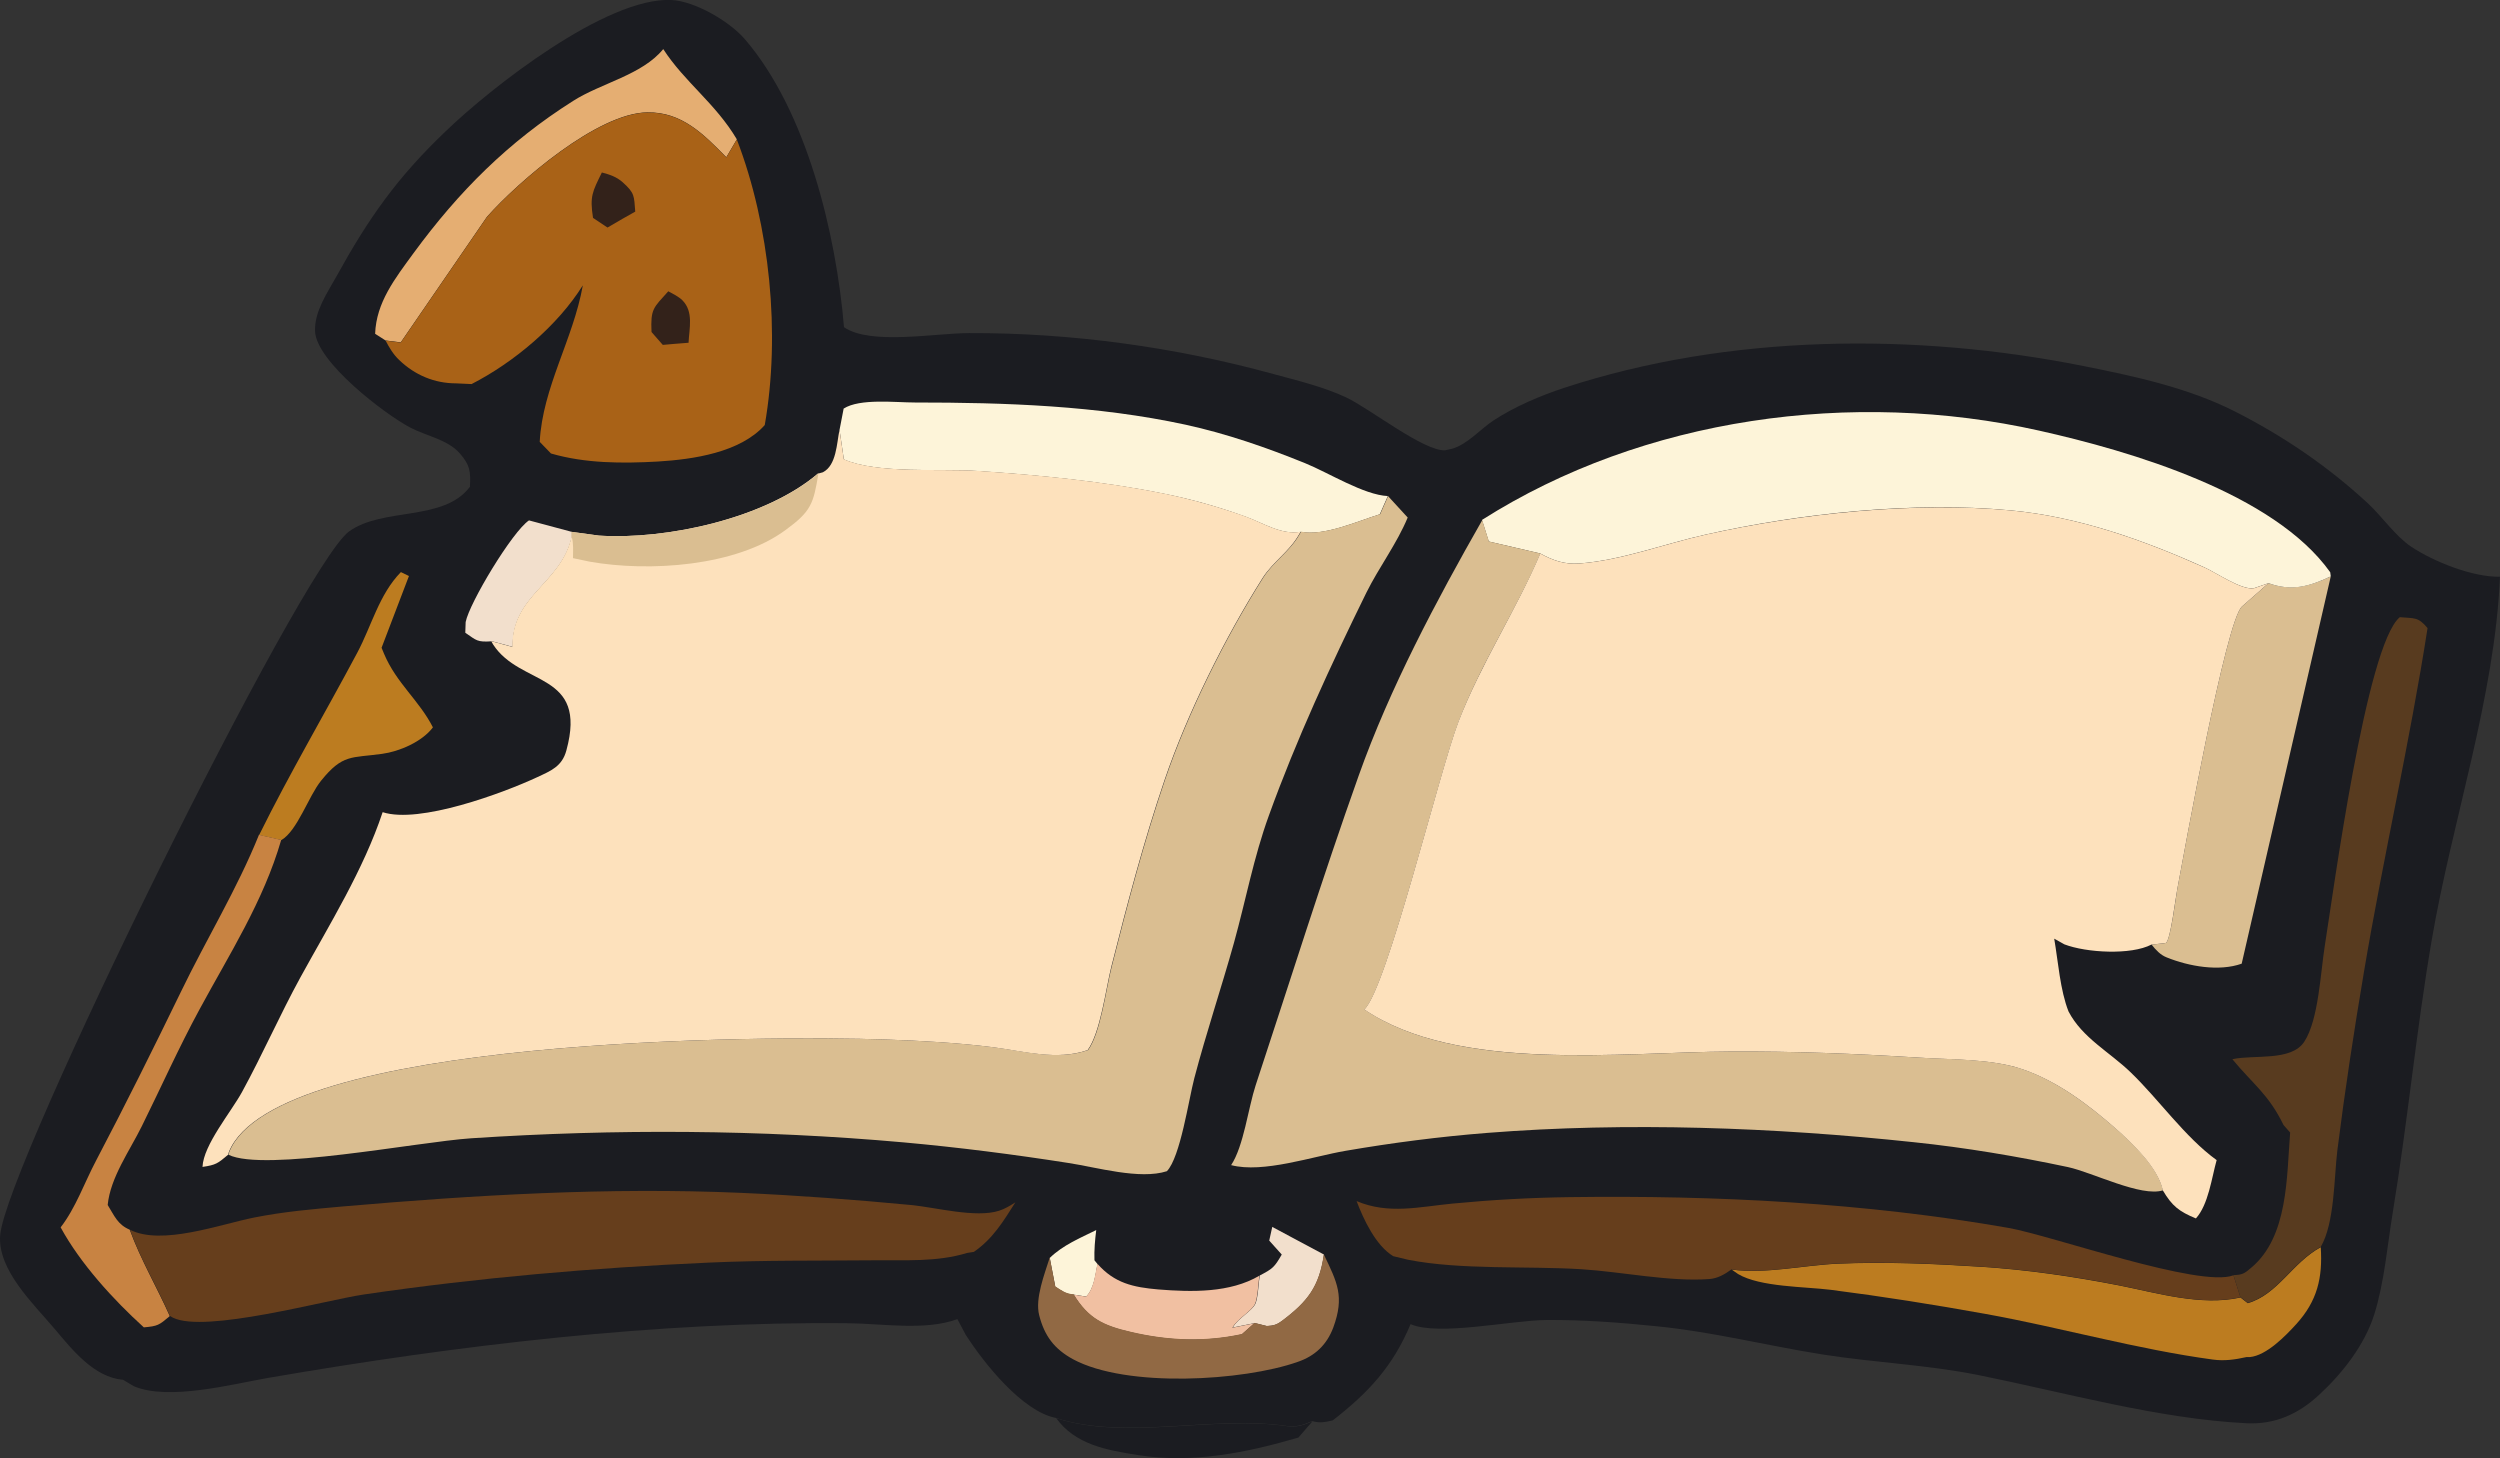 <?xml version="1.0" encoding="UTF-8"?>
<svg id="_Слой_2" data-name="Слой 2" xmlns="http://www.w3.org/2000/svg" viewBox="0 0 139.75 81.51">
  <rect x="0" y="0" width="139.75" height="81.51" fill="#333333" stroke="none"/>
  <defs>
    <style>
      .cls-1 {
        fill: #663e1c;
      }

      .cls-1, .cls-2, .cls-3, .cls-4, .cls-5, .cls-6, .cls-7, .cls-8, .cls-9, .cls-10, .cls-11, .cls-12, .cls-13, .cls-14 {
        stroke-width: 0px;
      }

      .cls-2 {
        fill: #f2dfcc;
      }

      .cls-3 {
        fill: #dabe91;
      }

      .cls-4 {
        fill: #bc7c20;
      }

      .cls-5 {
        fill: #fde1bc;
      }

      .cls-6 {
        fill: #916944;
      }

      .cls-7 {
        fill: #583b1f;
      }

      .cls-8 {
        fill: #33221a;
      }

      .cls-9 {
        fill: #1b1c21;
      }

      .cls-10 {
        fill: #fdf4d9;
      }

      .cls-11 {
        fill: #f1c0a2;
      }

      .cls-12 {
        fill: #e5ae72;
      }

      .cls-13 {
        fill: #a96217;
      }

      .cls-14 {
        fill: #c88342;
      }
    </style>
  </defs>
  <g id="_Слой_1-2" data-name="Слой 1">
    <path class="cls-9" d="M59.03,79.27c3.85,1.27,8.8-.15,12.9.45.56.08.93-.05,1.44-.27l-.79.91c-2.9.85-5.93,1.46-8.96.98-1.78-.28-3.52-.59-4.59-2.08Z"/>
    <path class="cls-9" d="M6.87,77.13c-1.62-.14-2.84-1.69-3.82-2.85-1.17-1.39-3.2-3.29-3.04-5.24.32-3.89,16.83-37.4,19.5-39.33,1.89-1.37,5.29-.54,6.76-2.5.04-.85.02-1.2-.58-1.88-.67-.76-1.89-.97-2.76-1.43-1.44-.76-5.27-3.69-5.32-5.4-.03-1.11.69-2.13,1.21-3.07,1.78-3.23,3.38-5.5,6.06-8.06C27.43,4.9,33.9-.17,37.53,0c1.3.06,3.23,1.18,4.09,2.17,3.48,4.03,5.12,10.91,5.56,16.12,1.48,1.02,5.1.33,6.99.33,5.7-.02,11.53.78,17.02,2.29,1.36.37,2.79.71,4.07,1.31,1.31.62,4.36,3.03,5.53,2.95l.36-.08c.86-.23,1.6-1.1,2.34-1.59,1.18-.77,2.61-1.38,3.95-1.82,9.19-3.01,19.61-3.1,29.02-1.22,2.85.57,5.84,1.21,8.45,2.53,2.74,1.39,5.21,3.07,7.47,5.16.78.73,1.55,1.85,2.42,2.42,1.25.83,3.42,1.7,4.95,1.67-.29,6.76-2.68,13.64-3.82,20.33-.86,5.03-1.34,10.13-2.17,15.18-.31,1.87-.47,3.92-1.04,5.73-.54,1.71-1.78,3.29-3.08,4.49-1.15,1.07-2.46,1.67-4.06,1.59-4.91-.24-10.2-1.73-15.02-2.7-2.86-.57-5.78-.69-8.65-1.14-3.1-.49-6.17-1.27-9.29-1.58-2.05-.21-4.15-.37-6.21-.35-1.95.02-6.01.91-7.56.23-.98,2.35-2.35,3.83-4.35,5.38-.44.1-.71.16-1.15.04-.51.22-.88.35-1.44.27-4.09-.6-9.04.82-12.9-.45-1.87-.37-4.01-3.06-5.03-4.65l-.46-.87c-1.8.66-4.17.25-6.09.23-10.66-.12-21.91,1.24-32.41,3.05-2.03.35-5.59,1.3-7.54.47l-.62-.37Z"/>
    <path class="cls-10" d="M61.28,68.75c-.07.58-.12,1.12-.1,1.7l.17.21c-.12.6-.19,1.37-.63,1.82l-.7-.11c-.44-.02-.67-.21-1.03-.44l-.31-1.61c.74-.72,1.69-1.11,2.6-1.56Z"/>
    <path class="cls-2" d="M71.11,68.58l2.9,1.55c-.26,1.79-.89,2.62-2.34,3.71-.28.21-.48.27-.85.29l-.68-.17-1.23.25c.29-.52,1.07-.92,1.26-1.32.16-.33.18-1.2.25-1.59.73-.38.82-.46,1.23-1.17l-.7-.78.17-.77Z"/>
    <path class="cls-2" d="M27.48,35.85c-.81.05-.83-.04-1.47-.48l.02-.6c.21-1.07,2.61-5.06,3.54-5.68l2.39.64v.29c-.58,2.6-3.36,3.26-3.3,6.14l-1.18-.32Z"/>
    <path class="cls-11" d="M61.35,70.65c.95,1.08,2,1.31,3.4,1.43,1.86.15,4.01.2,5.65-.77-.06.39-.09,1.26-.25,1.59-.19.4-.96.8-1.26,1.32l1.23-.25-.7.62c-2.09.45-4.12.37-6.21-.12-1.56-.36-2.38-.76-3.2-2.1l.7.11c.44-.45.5-1.21.63-1.82Z"/>
    <path class="cls-4" d="M14.49,46.67c1.71-3.46,3.67-6.78,5.48-10.18.81-1.52,1.22-3.26,2.44-4.51l.45.22-1.53,4.01.14.34c.69,1.64,1.97,2.61,2.73,4.11-.6.8-1.87,1.35-2.84,1.48-1.72.24-2.2,0-3.41,1.5-.71.88-1.32,2.79-2.22,3.32l-1.23-.28Z"/>
    <path class="cls-6" d="M74.01,70.14c.74,1.55,1.16,2.33.52,4.07-.36.96-1.02,1.59-1.99,1.92-3.04,1.07-9.56,1.47-12.56-.15-1.06-.58-1.6-1.32-1.89-2.46-.24-.93.3-2.3.59-3.22l.31,1.61c.36.23.6.42,1.03.44.82,1.34,1.64,1.74,3.2,2.1,2.09.49,4.12.57,6.21.12l.7-.62.68.17c.36-.01.56-.07.85-.29,1.45-1.09,2.08-1.92,2.34-3.71Z"/>
    <path class="cls-14" d="M14.49,46.67l1.23.28c-.99,3.43-2.9,6.39-4.58,9.5-1.15,2.12-2.14,4.34-3.21,6.5-.68,1.38-1.76,2.87-1.91,4.41.38.61.55,1.09,1.23,1.38.63,1.71,1.51,3.19,2.24,4.83-.6.51-.67.56-1.45.63-1.7-1.54-3.56-3.58-4.65-5.59.85-1.1,1.33-2.5,1.98-3.73,1.65-3.14,3.19-6.24,4.74-9.43,1.42-2.94,3.15-5.76,4.37-8.79Z"/>
    <path class="cls-12" d="M37.08,2.75c1.18,1.83,2.92,3.03,4.11,5.04l-.59,1c-1.27-1.29-2.48-2.54-4.42-2.51-2.78.04-7.19,3.85-8.96,5.84l-4.82,7.02-.85-.11-.58-.37c.06-1.76,1.12-3.1,2.14-4.5,2.53-3.45,5.29-6.22,8.93-8.52,1.57-1,3.85-1.45,5.03-2.89Z"/>
    <path class="cls-4" d="M125.24,72.53l.41.32c1.69-.49,2.49-2.27,4.08-3.13.11,1.71-.19,3-1.37,4.3-.6.66-1.66,1.75-2.59,1.84h-.19c-.62.14-1.24.23-1.88.14-4.23-.57-8.49-1.79-12.7-2.55-2.88-.52-5.77-.98-8.67-1.35-1.44-.18-3.94-.15-5.17-.88l-.36-.25c1.9.26,4.04-.25,5.97-.33,2.62-.11,5.28,0,7.9.17,2.61.16,5.24.55,7.81,1.05,2.16.43,4.57,1.16,6.77.67Z"/>
    <path class="cls-3" d="M126.81,32.6c1.29.46,2.28.18,3.48-.38l-4.98,21.65c-1.27.45-2.95.15-4.19-.35-.36-.14-.62-.43-.85-.72.11-.01.78-.06.82-.1.25-.24.53-2.49.62-3,.39-2.06,2.71-15,3.62-15.8l1.48-1.3Z"/>
    <path class="cls-7" d="M128.02,63.31l-.37-.42c-.84-1.73-1.71-2.28-2.86-3.68,1.19-.27,3.29.14,4.02-.98.8-1.22.91-3.89,1.15-5.39.46-2.86,2.31-16.79,4.19-18.34.81.08,1.01-.04,1.55.61-1,6.44-2.47,12.77-3.55,19.19-.56,3.32-1.07,6.65-1.49,9.99-.19,1.55-.15,4.08-.93,5.41-1.6.86-2.39,2.64-4.08,3.13l-.41-.32-.39-1.23c.52-.02.61-.09,1-.42,2.07-1.74,1.97-5.08,2.17-7.56Z"/>
    <path class="cls-10" d="M46.93,24.03l.23-1.19c.91-.58,2.88-.34,3.99-.34,5.04,0,10.17.17,15.12,1.24,2.29.5,4.51,1.27,6.68,2.15,1.31.53,3.29,1.78,4.63,1.84l-.45,1.02c-1.26.39-3.12,1.24-4.42.98-1.07.19-2.08-.48-3.06-.84-1.49-.54-3.03-.98-4.58-1.29-3.38-.69-6.98-1.04-10.42-1.27-2.05-.14-5.64.17-7.48-.65l-.24-1.65Z"/>
    <path class="cls-1" d="M75.83,67.14c1.8.76,3.5.32,5.37.14,2.19-.21,4.35-.33,6.55-.36,8.15-.11,16.47.31,24.52,1.72,2.44.43,10.69,3.37,12.58,2.65l.39,1.23c-2.21.49-4.61-.24-6.77-.67-2.57-.51-5.2-.89-7.81-1.05-2.62-.17-5.27-.28-7.9-.17-1.93.08-4.08.6-5.97.33-.37.27-.78.51-1.25.54-2.22.16-4.89-.41-7.14-.55-3.04-.19-6.74.05-9.69-.53l-.83-.2c-.97-.59-1.66-2.05-2.05-3.09Z"/>
    <path class="cls-1" d="M7.26,68.74c1.77.91,5.04-.3,6.95-.68,1.65-.33,3.29-.47,4.96-.62,7.39-.64,14.82-1.08,22.24-.76,3.17.14,6.35.38,9.51.68,1.37.13,3.63.74,4.93.32.32-.1.63-.29.91-.47-.68,1.07-1.25,2.03-2.32,2.77l-.38.06c-1.7.52-3.49.39-5.25.41-3.06.03-6.14-.01-9.2.13-6.46.29-12.86.84-19.26,1.78-2.22.33-8.88,2.18-10.68,1.3l-.17-.1c-.73-1.65-1.62-3.12-2.24-4.83Z"/>
    <path class="cls-10" d="M82.85,29.06c9.04-5.74,20.72-7.32,31.13-4.99,5.1,1.14,13.13,3.49,16.28,7.92l.03.23c-1.21.57-2.19.85-3.48.38l-.81.28c-.67.13-2.09-.85-2.77-1.16-3.42-1.54-7.08-2.84-10.84-3.19-5.43-.51-11.73.16-17.03,1.35-2.32.52-4.71,1.44-7.08,1.62-.82.06-1.47-.17-2.18-.56l-2.88-.67-.38-1.21Z"/>
    <path class="cls-13" d="M21.55,19.04l.85.11,4.82-7.02c1.77-1.99,6.18-5.8,8.96-5.84,1.94-.03,3.15,1.22,4.42,2.51l.59-1c1.85,4.82,2.45,10.86,1.56,15.96-1.37,1.54-4.01,1.92-5.98,2.04-1.99.11-4.04.11-5.97-.45l-.63-.65c.16-3.05,1.87-5.72,2.41-8.75-1.41,2.26-3.86,4.31-6.22,5.52l-.86-.04c-1.21,0-2.31-.46-3.19-1.31-.32-.3-.56-.7-.76-1.09Z"/>
    <path class="cls-8" d="M37.35,16.28c.26.14.59.3.8.51.63.64.38,1.56.34,2.37l-.76.06-.68.06-.63-.72c-.06-1.31.11-1.35.93-2.27Z"/>
    <path class="cls-8" d="M33.64,9.64c.45.12.82.24,1.17.55.68.61.63.76.7,1.64l-.71.4-.84.49-.81-.54c-.19-1.22-.03-1.46.49-2.53Z"/>
    <path class="cls-3" d="M82.85,29.06l.38,1.21,2.88.67c-1.36,3.19-3.33,6.15-4.57,9.39-1.08,2.79-4,14.92-5.27,16.1,5.23,3.55,14.35,2.38,20.48,2.35,3.5-.02,7.02.12,10.51.34,1.83.11,4.11.06,5.83.66,1.94.67,3.67,1.99,5.2,3.32.95.83,2.34,2.17,2.62,3.44-1.21.39-3.93-1-5.31-1.3-2.83-.6-5.73-1.09-8.61-1.39-7.79-.83-16.03-1.14-23.87-.52-2.65.21-5.28.55-7.9,1-1.83.31-4.62,1.27-6.4.8.7-1.05.96-3.21,1.37-4.46,1.9-5.75,3.73-11.61,5.76-17.31,1.74-4.9,4.34-9.78,6.91-14.29Z"/>
    <path class="cls-3" d="M77.58,27.72l1.11,1.21c-.61,1.47-1.6,2.77-2.31,4.2-1.99,4.05-3.92,8.22-5.45,12.46-.85,2.34-1.29,4.73-1.95,7.11-.71,2.54-1.55,5.03-2.22,7.58-.31,1.18-.78,4.41-1.53,5.19-1.51.49-3.93-.22-5.51-.46-3.06-.48-6.11-.87-9.2-1.15-8.06-.72-16.11-.76-24.18-.23-2.99.2-11.58,1.9-13.57.92l.05-.17c2.64-6.41,30.18-6.51,36.74-6.27,1.99.07,3.99.18,5.97.43,1.75.22,3.58.76,5.29.16.71-.97,1.01-3.44,1.32-4.65.89-3.52,1.81-7.01,2.98-10.45,1.27-3.73,3.37-7.95,5.48-11.29.59-.93,1.48-1.46,2.03-2.42l.1-.17c1.29.26,3.15-.59,4.42-.98l.45-1.02Z"/>
    <path class="cls-5" d="M86.1,30.94c.71.39,1.36.62,2.18.56,2.38-.18,4.76-1.1,7.08-1.62,5.3-1.18,11.61-1.85,17.03-1.35,3.76.35,7.41,1.65,10.84,3.19.68.3,2.09,1.29,2.77,1.16l.81-.28-1.48,1.3c-.91.8-3.23,13.74-3.62,15.8-.1.51-.37,2.76-.62,3-.04.04-.71.08-.82.1-1.15.6-3.64.46-4.87-.01l-.57-.32c.22,1.28.33,2.88.8,4.07.77,1.48,2.29,2.26,3.47,3.4,1.59,1.53,3.04,3.63,4.81,4.91-.28,1-.46,2.49-1.16,3.26-.94-.39-1.33-.69-1.85-1.57-.28-1.27-1.68-2.61-2.62-3.44-1.53-1.34-3.26-2.65-5.2-3.32-1.72-.6-4-.54-5.83-.66-3.49-.22-7.01-.36-10.51-.34-6.12.03-15.25,1.19-20.48-2.35,1.27-1.17,4.19-13.3,5.27-16.1,1.25-3.23,3.21-6.2,4.57-9.39Z"/>
    <path class="cls-5" d="M45.75,26.47l.25-.07c.76-.39.77-1.61.93-2.38l.24,1.65c1.84.82,5.43.52,7.48.65,3.44.23,7.04.58,10.42,1.27,1.55.32,3.09.75,4.58,1.29.98.36,2,1.04,3.06.84l-.1.17c-.55.96-1.44,1.5-2.03,2.42-2.11,3.34-4.21,7.56-5.48,11.29-1.17,3.44-2.09,6.93-2.98,10.45-.3,1.21-.61,3.68-1.32,4.65-1.71.6-3.54.07-5.29-.16-1.98-.25-3.98-.36-5.97-.43-6.57-.24-34.1-.14-36.74,6.27l-.05.17c-.58.49-.68.57-1.43.68.05-1.23,1.6-3.07,2.21-4.19,1.15-2.1,2.11-4.3,3.26-6.4,1.63-2.97,3.53-6.02,4.6-9.24,2.05.67,6.74-1.07,8.65-1.96.77-.36,1.38-.6,1.62-1.49,1.21-4.43-2.56-3.55-4.1-5.93l-.1-.18,1.18.32c-.06-2.88,2.72-3.54,3.3-6.14v-.29s1.53.21,1.53.21c3.78.25,9.34-.97,12.26-3.48Z"/>
    <path class="cls-3" d="M45.75,26.47c-.28,1.69-.4,2.11-1.84,3.16-2.77,2.04-7.63,2.35-10.93,1.77l-.95-.2c0-.38.04-.82-.07-1.18v-.29s1.53.21,1.53.21c3.78.25,9.34-.97,12.26-3.48Z"/>
  </g>
</svg>